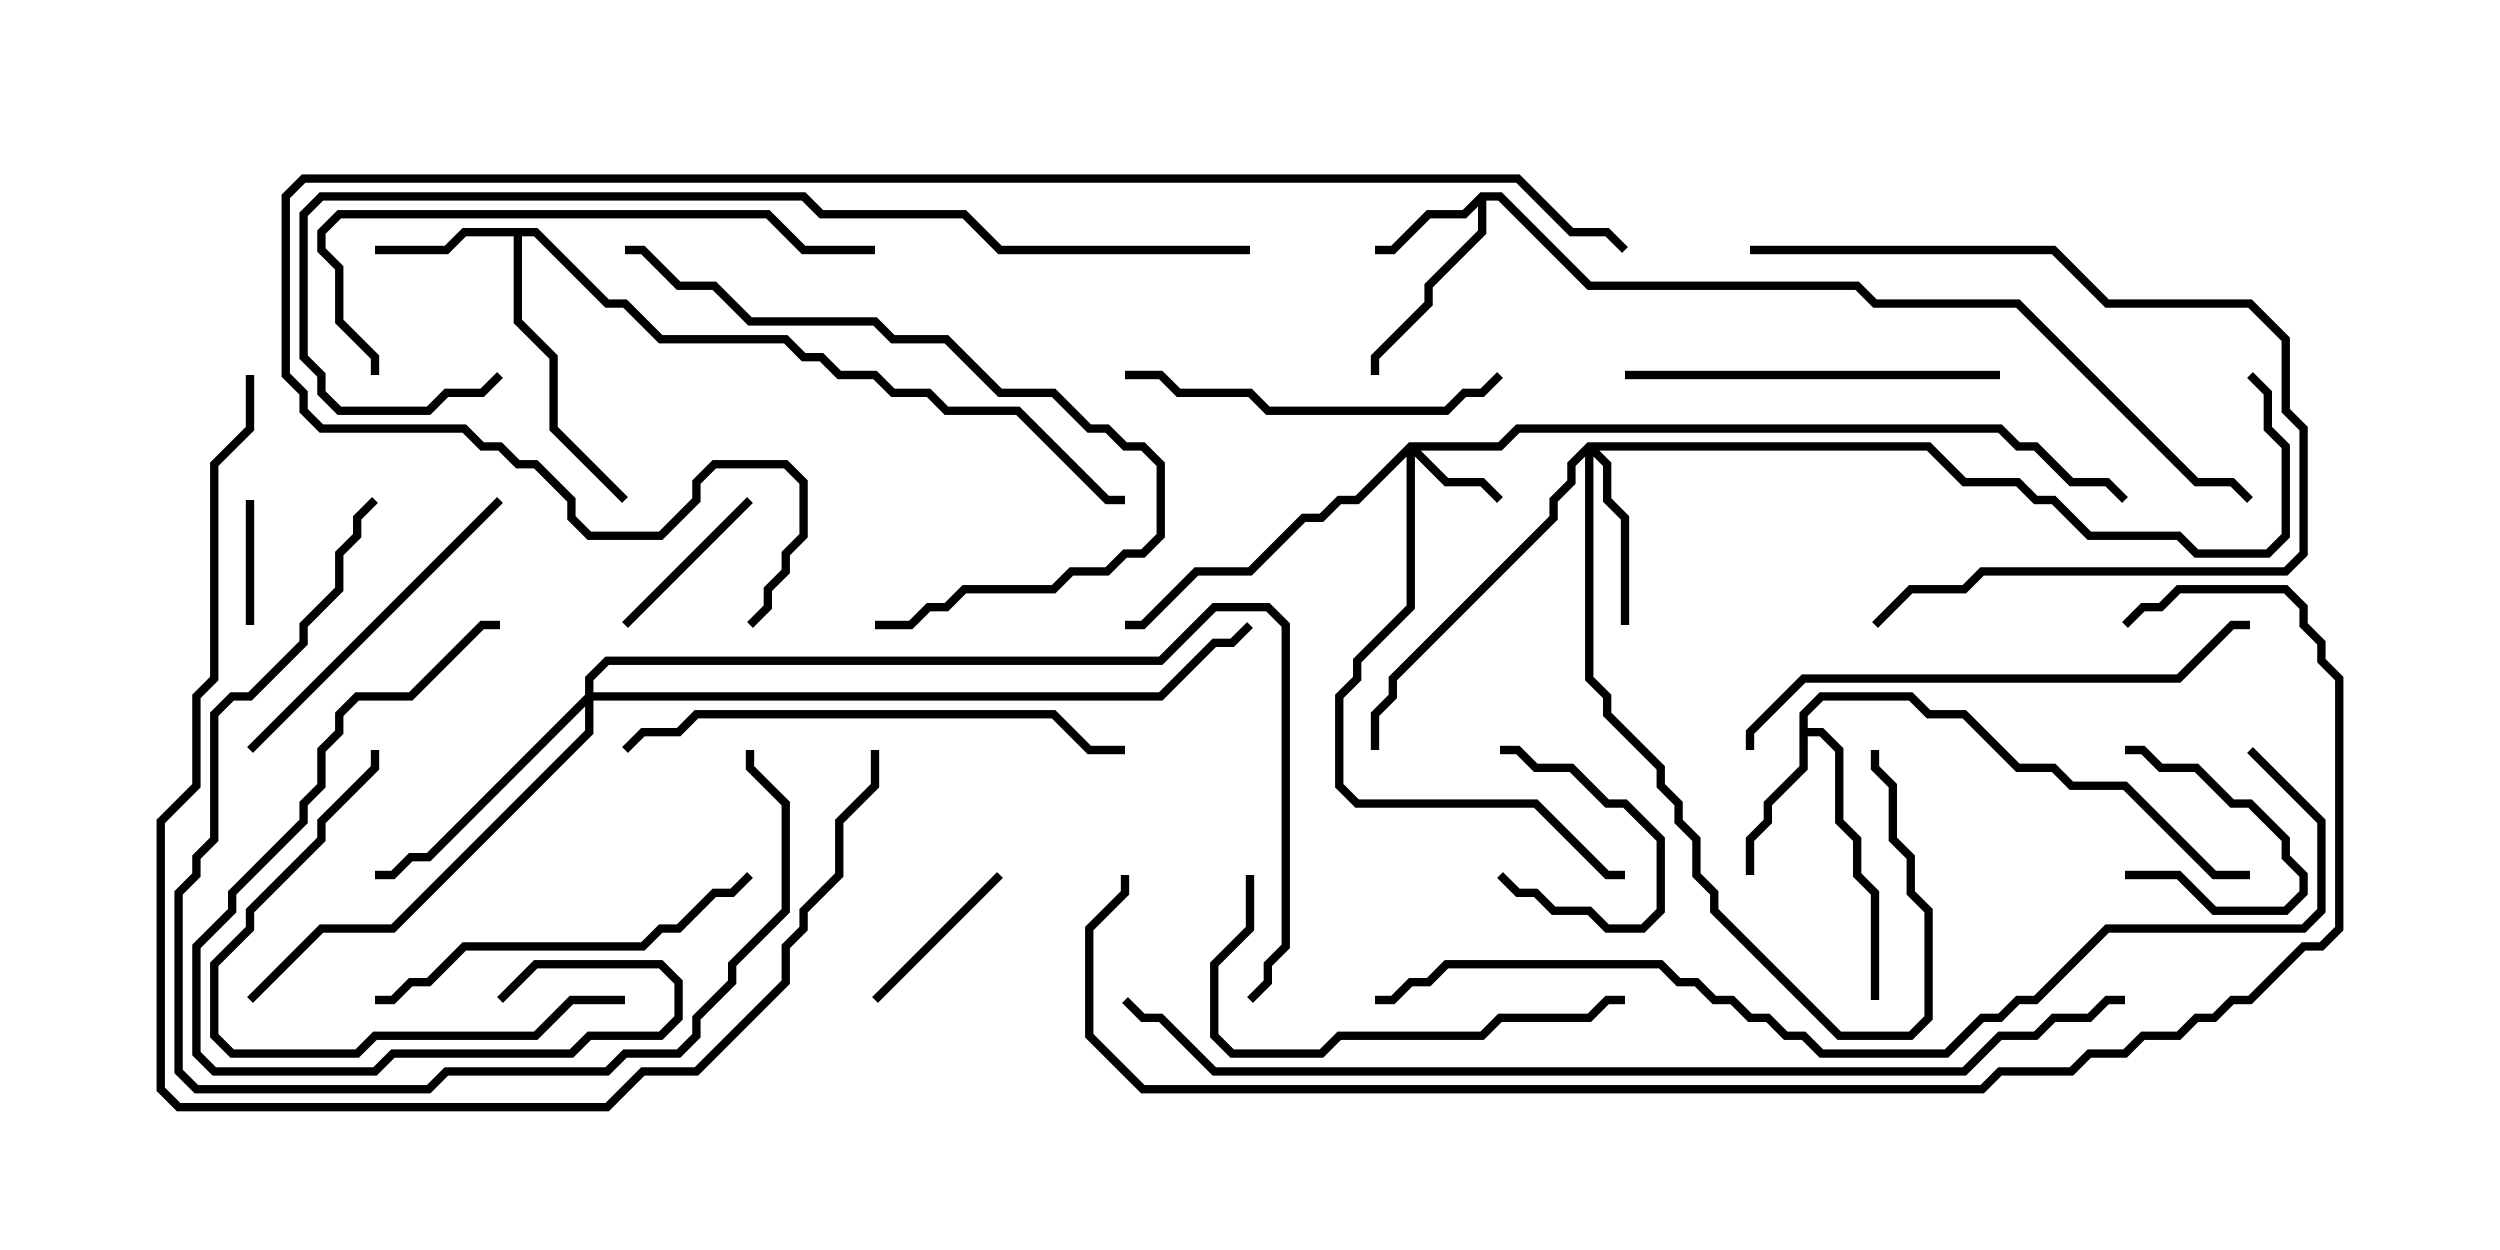 <svg version="1.1" width="30" height="15" xmlns="http://www.w3.org/2000/svg"><path d="M17.765,2.307L18.021,2.307L19.092,3.379L22.306,3.379L22.521,3.593L24.235,3.593L26.378,5.736L26.806,5.736L27.035,5.965L26.965,6.035L26.765,5.836L26.336,5.836L24.194,3.693L22.479,3.693L22.265,3.479L19.051,3.479L17.979,2.407L17.836,2.407L17.836,2.806L17.193,3.449L17.193,3.664L16.55,4.306L16.55,4.5L16.45,4.5L16.45,4.265L17.093,3.622L17.093,3.408L17.736,2.765L17.736,2.478L17.592,2.621L17.164,2.621L16.735,3.05L16.5,3.05L16.5,2.95L16.694,2.95L17.122,2.521L17.551,2.521z" stroke="none"/><path d="M6.449,2.736L7.306,3.593L7.521,3.593L7.949,4.021L9.449,4.021L9.664,4.236L9.878,4.236L10.092,4.45L10.521,4.45L10.735,4.664L11.164,4.664L11.378,4.879L12.235,4.879L13.306,5.95L13.5,5.95L13.5,6.05L13.265,6.05L12.194,4.979L11.336,4.979L11.122,4.764L10.694,4.764L10.479,4.55L10.051,4.55L9.836,4.336L9.622,4.336L9.408,4.121L7.908,4.121L7.479,3.693L7.265,3.693L6.408,2.836L6.264,2.836L6.264,3.836L6.693,4.265L6.693,5.122L7.535,5.965L7.465,6.035L6.593,5.164L6.593,4.306L6.164,3.878L6.164,2.836L5.592,2.836L5.378,3.05L4.5,3.05L4.5,2.95L5.336,2.95L5.551,2.736z" stroke="none"/><path d="M21.593,8.551L21.836,8.307L22.949,8.307L23.164,8.521L23.592,8.521L24.235,9.164L24.664,9.164L24.878,9.379L25.521,9.379L26.592,10.45L27,10.45L27,10.55L26.551,10.55L25.479,9.479L24.836,9.479L24.622,9.264L24.194,9.264L23.551,8.621L23.122,8.621L22.908,8.407L21.878,8.407L21.693,8.592L21.693,8.736L21.878,8.736L22.121,8.979L22.121,9.836L22.336,10.051L22.336,10.479L22.55,10.694L22.55,12L22.45,12L22.45,10.735L22.236,10.521L22.236,10.092L22.021,9.878L22.021,9.021L21.836,8.836L21.693,8.836L21.693,9.235L21.264,9.664L21.264,9.878L21.05,10.092L21.05,10.5L20.95,10.5L20.95,10.051L21.164,9.836L21.164,9.622L21.593,9.194z" stroke="none"/><path d="M16.908,5.307L17.979,5.307L18.194,5.093L24.021,5.093L24.235,5.307L24.449,5.307L24.878,5.736L25.306,5.736L25.535,5.965L25.465,6.035L25.265,5.836L24.836,5.836L24.408,5.407L24.194,5.407L23.979,5.193L18.235,5.193L18.021,5.407L17.049,5.407L17.378,5.736L17.806,5.736L18.035,5.965L17.965,6.035L17.765,5.836L17.336,5.836L16.979,5.478L16.979,7.306L16.336,7.949L16.336,8.164L16.121,8.378L16.121,9.408L16.306,9.593L18.449,9.593L19.306,10.45L19.5,10.45L19.5,10.55L19.265,10.55L18.408,9.693L16.265,9.693L16.021,9.449L16.021,8.336L16.236,8.122L16.236,7.908L16.879,7.265L16.879,5.478L16.306,6.05L16.092,6.05L15.878,6.264L15.664,6.264L15.021,6.907L14.378,6.907L13.735,7.55L13.5,7.55L13.5,7.45L13.694,7.45L14.336,6.807L14.979,6.807L15.622,6.164L15.836,6.164L16.051,5.95L16.265,5.95z" stroke="none"/><path d="M19.051,5.307L23.164,5.307L23.592,5.736L24.235,5.736L24.449,5.95L24.664,5.95L25.092,6.379L26.164,6.379L26.378,6.593L27.194,6.593L27.379,6.408L27.379,5.378L27.164,5.164L27.164,4.735L26.965,4.535L27.035,4.465L27.264,4.694L27.264,5.122L27.479,5.336L27.479,6.449L27.235,6.693L26.336,6.693L26.122,6.479L25.051,6.479L24.622,6.05L24.408,6.05L24.194,5.836L23.551,5.836L23.122,5.407L19.192,5.407L19.336,5.551L19.336,5.979L19.55,6.194L19.55,7.5L19.45,7.5L19.45,6.235L19.236,6.021L19.236,5.592L19.121,5.478L19.121,8.122L19.336,8.336L19.336,8.551L19.979,9.194L19.979,9.408L20.193,9.622L20.193,9.836L20.407,10.051L20.407,10.479L20.621,10.694L20.621,10.908L22.092,12.379L22.908,12.379L23.093,12.194L23.093,10.949L22.879,10.735L22.879,10.306L22.664,10.092L22.664,9.449L22.45,9.235L22.45,9L22.55,9L22.55,9.194L22.764,9.408L22.764,10.051L22.979,10.265L22.979,10.694L23.193,10.908L23.193,12.235L22.949,12.479L22.051,12.479L20.521,10.949L20.521,10.735L20.307,10.521L20.307,10.092L20.093,9.878L20.093,9.664L19.879,9.449L19.879,9.235L19.236,8.592L19.236,8.378L19.021,8.164L19.021,5.478L18.907,5.592L18.907,5.806L18.693,6.021L18.693,6.235L16.764,8.164L16.764,8.378L16.55,8.592L16.55,9L16.45,9L16.45,8.551L16.664,8.336L16.664,8.122L18.593,6.194L18.593,5.979L18.807,5.765L18.807,5.551z" stroke="none"/><path d="M7.021,8.336L7.021,8.122L7.265,7.879L13.908,7.879L14.551,7.236L15.235,7.236L15.479,7.479L15.479,11.378L15.264,11.592L15.264,11.806L15.035,12.035L14.965,11.965L15.164,11.765L15.164,11.551L15.379,11.336L15.379,7.521L15.194,7.336L14.592,7.336L13.949,7.979L7.306,7.979L7.121,8.164L7.121,8.307L13.908,8.307L14.551,7.664L14.765,7.664L14.965,7.465L15.035,7.535L14.806,7.764L14.592,7.764L13.949,8.407L7.121,8.407L7.121,8.806L4.735,11.193L3.878,11.193L3.035,12.035L2.965,11.965L3.836,11.093L4.694,11.093L7.021,8.765L7.021,8.478L5.164,10.336L4.949,10.336L4.735,10.55L4.5,10.55L4.5,10.45L4.694,10.45L4.908,10.236L5.122,10.236z" stroke="none"/><path d="M3.05,7.5L2.95,7.5L2.95,6L3.05,6z" stroke="none"/><path d="M25.5,10.55L25.5,10.45L26.164,10.45L26.592,10.879L27.408,10.879L27.593,10.694L27.593,10.521L27.379,10.306L27.379,10.092L26.979,9.693L26.765,9.693L26.336,9.264L25.908,9.264L25.694,9.05L25.5,9.05L25.5,8.95L25.735,8.95L25.949,9.164L26.378,9.164L26.806,9.593L27.021,9.593L27.479,10.051L27.479,10.265L27.693,10.479L27.693,10.735L27.449,10.979L26.551,10.979L26.122,10.55z" stroke="none"/><path d="M17.965,10.535L18.035,10.465L18.235,10.664L18.449,10.664L18.664,10.879L19.092,10.879L19.306,11.093L19.694,11.093L19.879,10.908L19.879,10.092L19.479,9.693L19.265,9.693L18.836,9.264L18.408,9.264L18.194,9.05L18,9.05L18,8.95L18.235,8.95L18.449,9.164L18.878,9.164L19.306,9.593L19.521,9.593L19.979,10.051L19.979,10.949L19.735,11.193L19.265,11.193L19.051,10.979L18.622,10.979L18.408,10.764L18.194,10.764z" stroke="none"/><path d="M8.965,5.965L9.035,6.035L7.535,7.535L7.465,7.465z" stroke="none"/><path d="M10.535,12.035L10.465,11.965L11.965,10.465L12.035,10.535z" stroke="none"/><path d="M7.5,11.95L7.5,12.05L6.878,12.05L6.449,12.479L4.521,12.479L4.306,12.693L2.765,12.693L2.521,12.449L2.521,11.551L2.95,11.122L2.95,10.908L3.807,10.051L3.807,9.836L4.45,9.194L4.45,9L4.55,9L4.55,9.235L3.907,9.878L3.907,10.092L3.05,10.949L3.05,11.164L2.621,11.592L2.621,12.408L2.806,12.593L4.265,12.593L4.479,12.379L6.408,12.379L6.836,11.95z" stroke="none"/><path d="M5.965,5.965L6.035,6.035L3.035,9.035L2.965,8.965z" stroke="none"/><path d="M13.5,4.55L13.5,4.45L13.949,4.45L14.164,4.664L15.021,4.664L15.235,4.879L17.336,4.879L17.551,4.664L17.765,4.664L17.965,4.465L18.035,4.535L17.806,4.764L17.592,4.764L17.378,4.979L15.194,4.979L14.979,4.764L14.122,4.764L13.908,4.55z" stroke="none"/><path d="M6.035,12.035L5.965,11.965L6.408,11.521L7.949,11.521L8.193,11.765L8.193,12.235L7.949,12.479L7.092,12.479L6.878,12.693L4.735,12.693L4.521,12.907L2.551,12.907L2.307,12.664L2.307,11.336L2.736,10.908L2.736,10.694L3.593,9.836L3.593,9.622L3.807,9.408L3.807,8.979L4.021,8.765L4.021,8.551L4.265,8.307L4.908,8.307L5.765,7.45L6,7.45L6,7.55L5.806,7.55L4.949,8.407L4.306,8.407L4.121,8.592L4.121,8.806L3.907,9.021L3.907,9.449L3.693,9.664L3.693,9.878L2.836,10.735L2.836,10.949L2.407,11.378L2.407,12.622L2.592,12.807L4.479,12.807L4.694,12.593L6.836,12.593L7.051,12.379L7.908,12.379L8.093,12.194L8.093,11.806L7.908,11.621L6.449,11.621z" stroke="none"/><path d="M24,4.45L24,4.55L19.5,4.55L19.5,4.45z" stroke="none"/><path d="M4.5,12.05L4.5,11.95L4.694,11.95L4.908,11.736L5.122,11.736L5.551,11.307L7.694,11.307L7.908,11.093L8.122,11.093L8.551,10.664L8.765,10.664L8.965,10.465L9.035,10.535L8.806,10.764L8.592,10.764L8.164,11.193L7.949,11.193L7.735,11.407L5.592,11.407L5.164,11.836L4.949,11.836L4.735,12.05z" stroke="none"/><path d="M21,3.05L21,2.95L24.664,2.95L25.306,3.593L27.021,3.593L27.479,4.051L27.479,4.908L27.693,5.122L27.693,6.664L27.449,6.907L23.806,6.907L23.592,7.121L22.949,7.121L22.535,7.535L22.465,7.465L22.908,7.021L23.551,7.021L23.765,6.807L27.408,6.807L27.593,6.622L27.593,5.164L27.379,4.949L27.379,4.092L26.979,3.693L25.265,3.693L24.622,3.05z" stroke="none"/><path d="M14.95,10.5L15.05,10.5L15.05,11.164L14.621,11.592L14.621,12.408L14.806,12.593L15.836,12.593L16.051,12.379L17.765,12.379L17.979,12.164L19.051,12.164L19.265,11.95L19.5,11.95L19.5,12.05L19.306,12.05L19.092,12.264L18.021,12.264L17.806,12.479L16.092,12.479L15.878,12.693L14.765,12.693L14.521,12.449L14.521,11.551L14.95,11.122z" stroke="none"/><path d="M10.5,7.55L10.5,7.45L10.908,7.45L11.122,7.236L11.336,7.236L11.551,7.021L12.622,7.021L12.836,6.807L13.265,6.807L13.479,6.593L13.694,6.593L13.879,6.408L13.879,5.592L13.694,5.407L13.479,5.407L13.265,5.193L13.051,5.193L12.622,4.764L11.979,4.764L11.336,4.121L10.694,4.121L10.479,3.907L8.979,3.907L8.551,3.479L8.122,3.479L7.694,3.05L7.5,3.05L7.5,2.95L7.735,2.95L8.164,3.379L8.592,3.379L9.021,3.807L10.521,3.807L10.735,4.021L11.378,4.021L12.021,4.664L12.664,4.664L13.092,5.093L13.306,5.093L13.521,5.307L13.735,5.307L13.979,5.551L13.979,6.449L13.735,6.693L13.521,6.693L13.306,6.907L12.878,6.907L12.664,7.121L11.592,7.121L11.378,7.336L11.164,7.336L10.949,7.55z" stroke="none"/><path d="M8.95,9L9.05,9L9.05,9.194L9.479,9.622L9.479,10.949L8.836,11.592L8.836,11.806L8.407,12.235L8.407,12.449L8.164,12.693L7.521,12.693L7.306,12.907L5.378,12.907L5.164,13.121L2.336,13.121L2.093,12.878L2.093,10.694L2.307,10.479L2.307,10.265L2.521,10.051L2.521,8.551L2.765,8.307L2.979,8.307L3.593,7.694L3.593,7.479L4.021,7.051L4.021,6.622L4.236,6.408L4.236,6.194L4.465,5.965L4.535,6.035L4.336,6.235L4.336,6.449L4.121,6.664L4.121,7.092L3.693,7.521L3.693,7.735L3.021,8.407L2.806,8.407L2.621,8.592L2.621,10.092L2.407,10.306L2.407,10.521L2.193,10.735L2.193,12.836L2.378,13.021L5.122,13.021L5.336,12.807L7.265,12.807L7.479,12.593L8.122,12.593L8.307,12.408L8.307,12.194L8.736,11.765L8.736,11.551L9.379,10.908L9.379,9.664L8.95,9.235z" stroke="none"/><path d="M7.535,9.035L7.465,8.965L7.694,8.736L8.122,8.736L8.336,8.521L12.664,8.521L13.092,8.95L13.5,8.95L13.5,9.05L13.051,9.05L12.622,8.621L8.378,8.621L8.164,8.836L7.735,8.836z" stroke="none"/><path d="M10.5,2.95L10.5,3.05L9.622,3.05L9.194,2.621L4.092,2.621L3.907,2.806L3.907,2.979L4.121,3.194L4.121,3.836L4.55,4.265L4.55,4.5L4.45,4.5L4.45,4.306L4.021,3.878L4.021,3.235L3.807,3.021L3.807,2.765L4.051,2.521L9.235,2.521L9.664,2.95z" stroke="none"/><path d="M21.05,9L20.95,9L20.95,8.765L21.622,8.093L26.122,8.093L26.765,7.45L27,7.45L27,7.55L26.806,7.55L26.164,8.193L21.664,8.193L21.05,8.806z" stroke="none"/><path d="M2.95,4.5L3.05,4.5L3.05,5.164L2.621,5.592L2.621,8.164L2.407,8.378L2.407,9.449L1.979,9.878L1.979,13.051L2.164,13.236L7.265,13.236L7.694,12.807L8.336,12.807L9.379,11.765L9.379,11.336L9.593,11.122L9.593,10.908L10.021,10.479L10.021,9.836L10.45,9.408L10.45,9L10.55,9L10.55,9.449L10.121,9.878L10.121,10.521L9.693,10.949L9.693,11.164L9.479,11.378L9.479,11.806L8.378,12.907L7.735,12.907L7.306,13.336L2.122,13.336L1.879,13.092L1.879,9.836L2.307,9.408L2.307,8.336L2.521,8.122L2.521,5.551L2.95,5.122z" stroke="none"/><path d="M15,2.95L15,3.05L11.979,3.05L11.551,2.621L9.836,2.621L9.622,2.407L3.878,2.407L3.693,2.592L3.693,4.265L3.907,4.479L3.907,4.694L4.092,4.879L5.122,4.879L5.336,4.664L5.765,4.664L5.965,4.465L6.035,4.535L5.806,4.764L5.378,4.764L5.164,4.979L4.051,4.979L3.807,4.735L3.807,4.521L3.593,4.306L3.593,2.551L3.836,2.307L9.664,2.307L9.878,2.521L11.592,2.521L12.021,2.95z" stroke="none"/><path d="M26.965,9.035L27.035,8.965L27.907,9.836L27.907,10.949L27.664,11.193L25.306,11.193L24.449,12.05L24.235,12.05L24.021,12.264L23.806,12.264L23.378,12.693L21.836,12.693L21.622,12.479L21.408,12.479L21.194,12.264L20.979,12.264L20.765,12.05L20.551,12.05L20.336,11.836L20.122,11.836L19.908,11.621L17.378,11.621L17.164,11.836L16.949,11.836L16.735,12.05L16.5,12.05L16.5,11.95L16.694,11.95L16.908,11.736L17.122,11.736L17.336,11.521L19.949,11.521L20.164,11.736L20.378,11.736L20.592,11.95L20.806,11.95L21.021,12.164L21.235,12.164L21.449,12.379L21.664,12.379L21.878,12.593L23.336,12.593L23.765,12.164L23.979,12.164L24.194,11.95L24.408,11.95L25.265,11.093L27.622,11.093L27.807,10.908L27.807,9.878z" stroke="none"/><path d="M19.535,2.965L19.465,3.035L19.265,2.836L18.836,2.836L18.194,2.193L3.664,2.193L3.479,2.378L3.479,4.479L3.693,4.694L3.693,4.908L3.878,5.093L5.592,5.093L5.806,5.307L6.021,5.307L6.235,5.521L6.449,5.521L6.907,5.979L6.907,6.194L7.092,6.379L7.908,6.379L8.307,5.979L8.307,5.765L8.551,5.521L9.449,5.521L9.693,5.765L9.693,6.449L9.479,6.664L9.479,6.878L9.264,7.092L9.264,7.306L9.035,7.535L8.965,7.465L9.164,7.265L9.164,7.051L9.379,6.836L9.379,6.622L9.593,6.408L9.593,5.806L9.408,5.621L8.592,5.621L8.407,5.806L8.407,6.021L7.949,6.479L7.051,6.479L6.807,6.235L6.807,6.021L6.408,5.621L6.194,5.621L5.979,5.407L5.765,5.407L5.551,5.193L3.836,5.193L3.593,4.949L3.593,4.735L3.379,4.521L3.379,2.336L3.622,2.093L18.235,2.093L18.878,2.736L19.306,2.736z" stroke="none"/><path d="M25.5,11.95L25.5,12.05L25.306,12.05L25.092,12.264L24.664,12.264L24.449,12.479L24.021,12.479L23.592,12.907L14.551,12.907L13.908,12.264L13.694,12.264L13.465,12.035L13.535,11.965L13.735,12.164L13.949,12.164L14.592,12.807L23.551,12.807L23.979,12.379L24.408,12.379L24.622,12.164L25.051,12.164L25.265,11.95z" stroke="none"/><path d="M13.45,10.5L13.55,10.5L13.55,10.735L13.121,11.164L13.121,12.408L13.735,13.021L23.765,13.021L23.979,12.807L24.836,12.807L25.051,12.593L25.479,12.593L25.694,12.379L26.122,12.379L26.336,12.164L26.551,12.164L26.765,11.95L26.979,11.95L27.622,11.307L27.836,11.307L28.021,11.122L28.021,8.164L27.807,7.949L27.807,7.735L27.593,7.521L27.593,7.306L27.408,7.121L26.164,7.121L25.949,7.336L25.735,7.336L25.535,7.535L25.465,7.465L25.694,7.236L25.908,7.236L26.122,7.021L27.449,7.021L27.693,7.265L27.693,7.479L27.907,7.694L27.907,7.908L28.121,8.122L28.121,11.164L27.878,11.407L27.664,11.407L27.021,12.05L26.806,12.05L26.592,12.264L26.378,12.264L26.164,12.479L25.735,12.479L25.521,12.693L25.092,12.693L24.878,12.907L24.021,12.907L23.806,13.121L13.694,13.121L13.021,12.449L13.021,11.122L13.45,10.694z" stroke="none"/></svg>